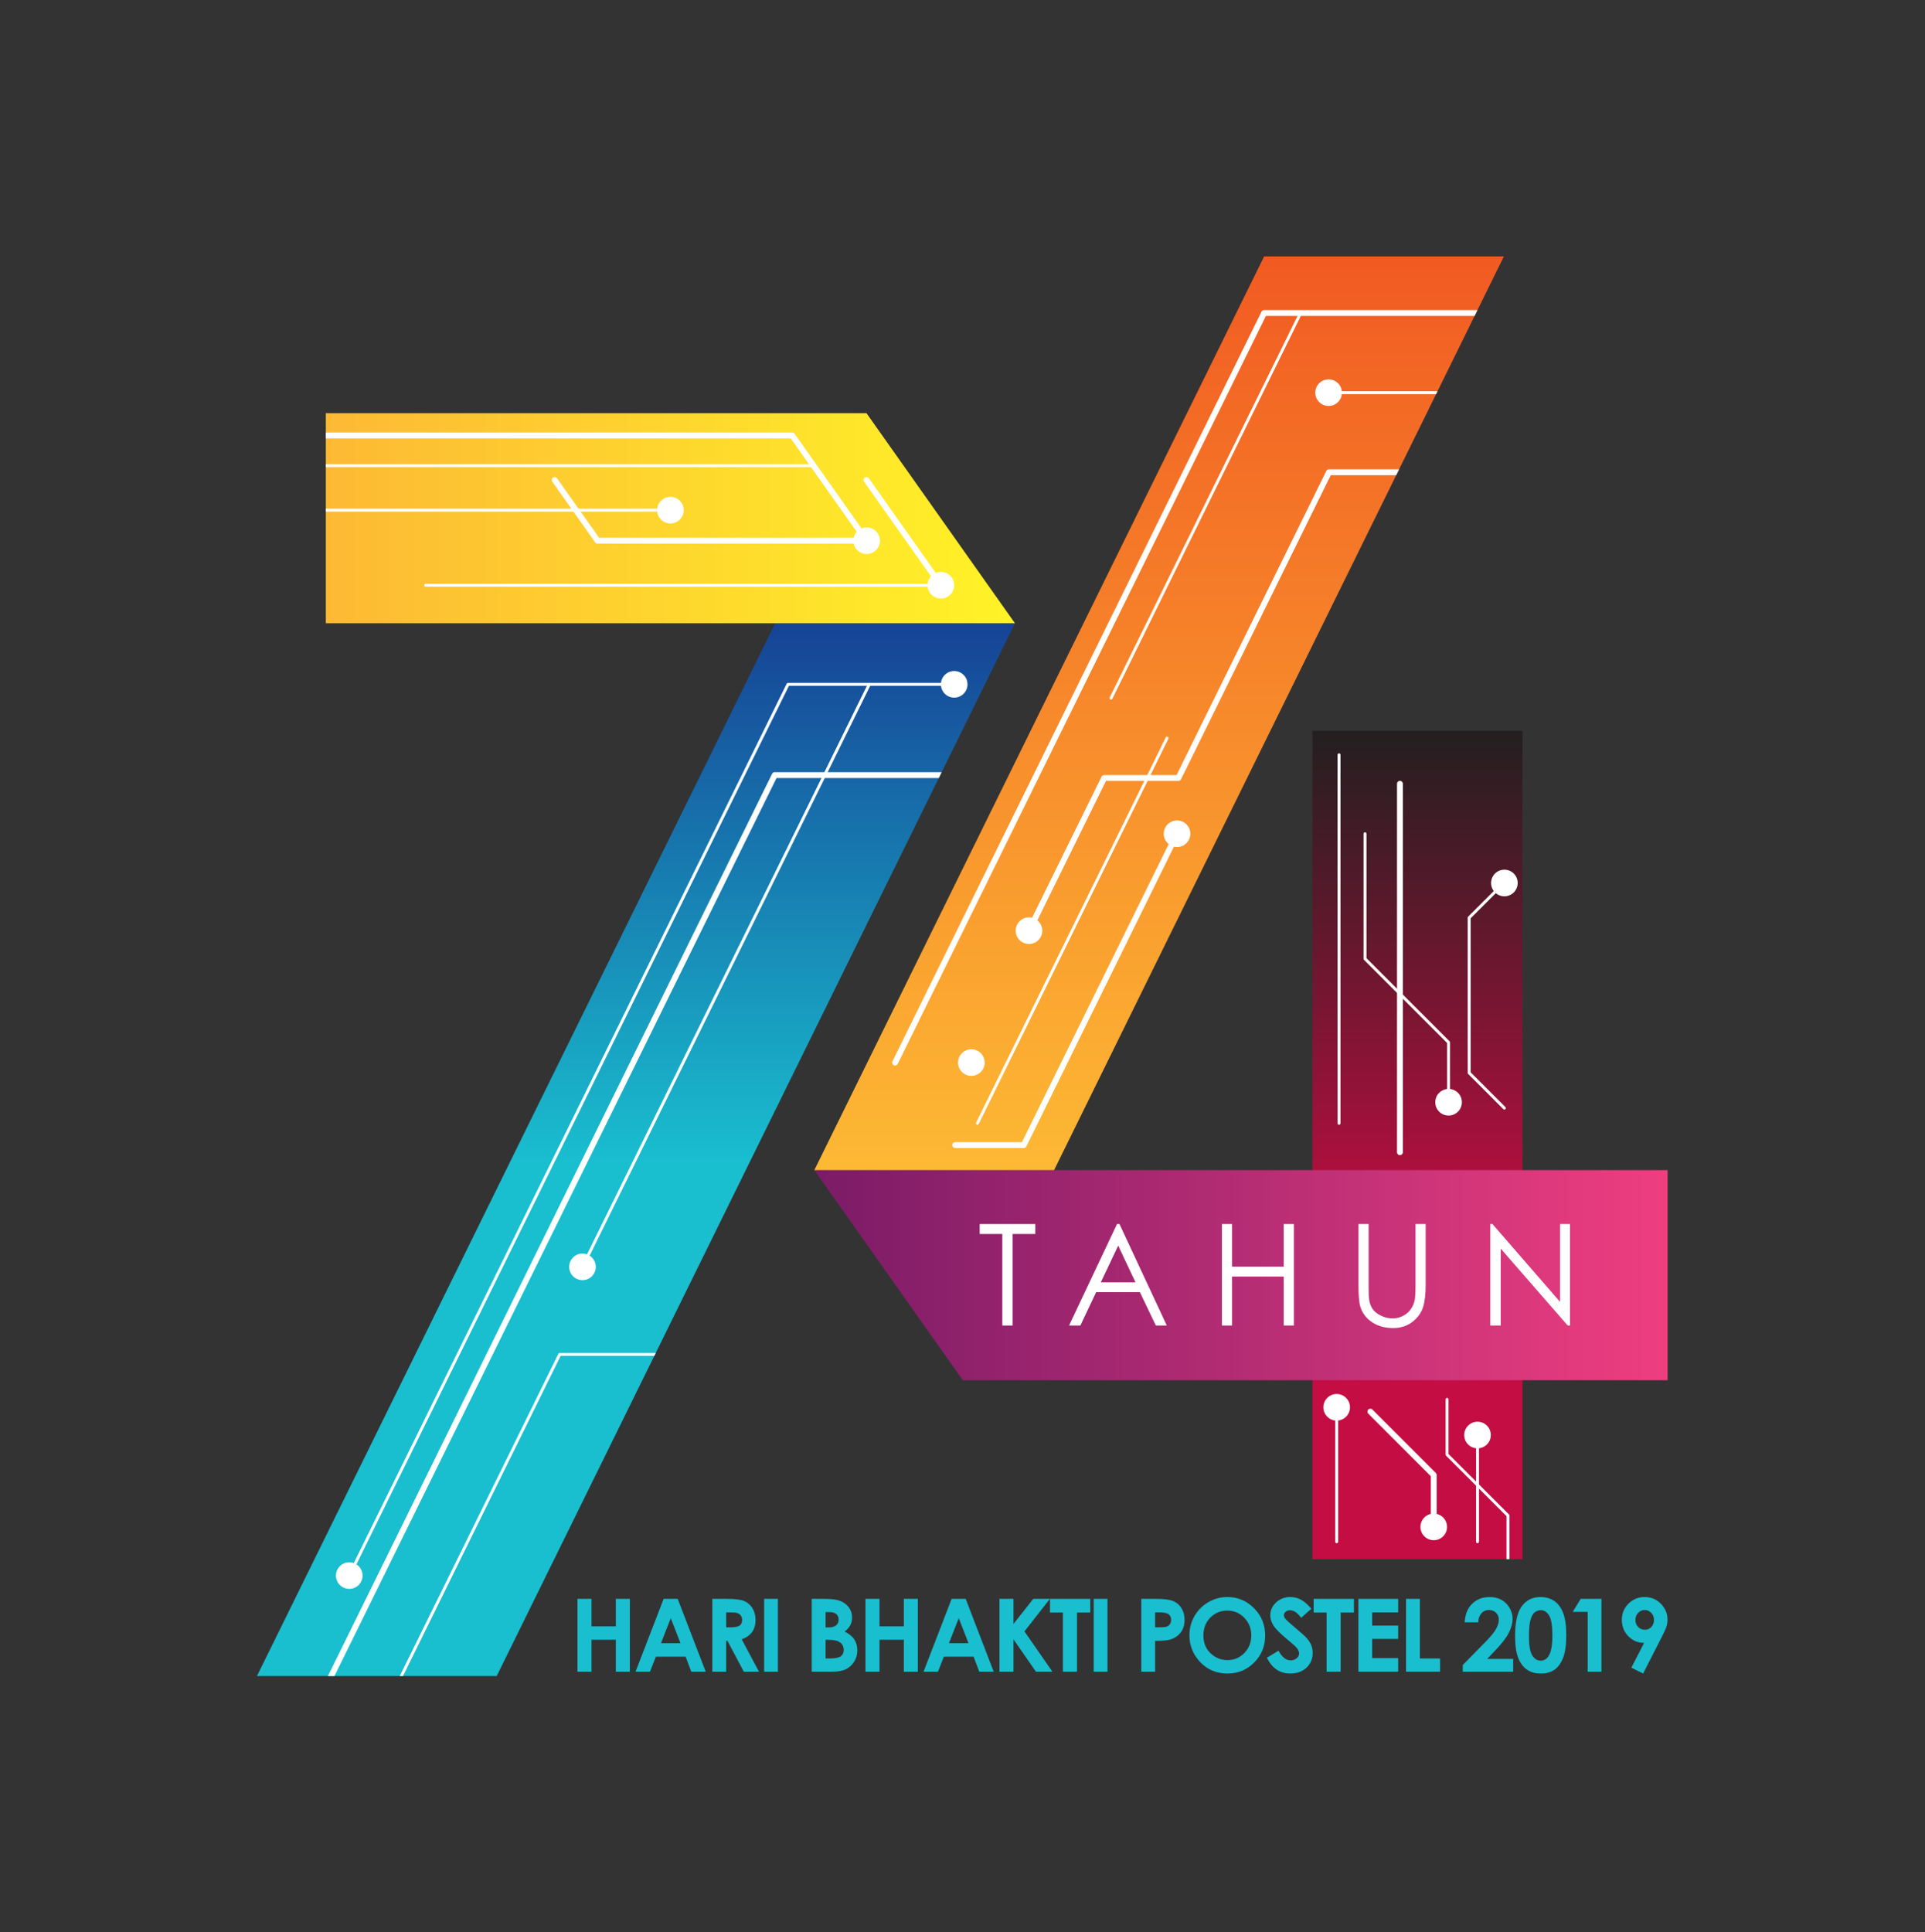 <?xml version="1.0" encoding="UTF-8" standalone="no"?>
<!-- Created with Inkscape (http://www.inkscape.org/) -->

<svg
   xmlns:dc="http://purl.org/dc/elements/1.1/"
   xmlns:cc="http://creativecommons.org/ns#"
   xmlns:rdf="http://www.w3.org/1999/02/22-rdf-syntax-ns#"
   xmlns:svg="http://www.w3.org/2000/svg"
   xmlns="http://www.w3.org/2000/svg"
   xmlns:sodipodi="http://sodipodi.sourceforge.net/DTD/sodipodi-0.dtd"
   xmlns:inkscape="http://www.inkscape.org/namespaces/inkscape"
   version="1.1"
   id="svg2"
   xml:space="preserve"
   width="437.433"
   height="439.009"
   viewBox="0 0 437.433 439.009"
   sodipodi:docname="FA Re-Design Logo 74 postel.ai.svg"
   inkscape:version="0.92.4 (5da689c313, 2019-01-14)"><rect x="0" y="0" width="437.433" height="439.009" fill="#333333" stroke="none"/><defs
     id="defs6"><clipPath
       clipPathUnits="userSpaceOnUse"
       id="clipPath18"><path
         d="m 84.672,43.631 88.352,179.462 H 132.153 L 43.801,43.631 Z"
         id="path16"
         inkscape:connector-curvature="0" /></clipPath><linearGradient
       x1="0"
       y1="0"
       x2="1"
       y2="0"
       gradientUnits="userSpaceOnUse"
       gradientTransform="matrix(0,179.462,179.462,0,108.413,43.631)"
       spreadMethod="pad"
       id="linearGradient32"><stop
         style="stop-opacity:1;stop-color:#19becf"
         offset="0"
         id="stop24" /><stop
         style="stop-opacity:1;stop-color:#19becf"
         offset="0.007"
         id="stop26" /><stop
         style="stop-opacity:1;stop-color:#19becf"
         offset="0.489"
         id="stop28" /><stop
         style="stop-opacity:1;stop-color:#164396"
         offset="1"
         id="stop30" /></linearGradient><clipPath
       clipPathUnits="userSpaceOnUse"
       id="clipPath42"><path
         d="M 173.024,223.093 H 55.547 v 35.809 h 92.165 z"
         id="path40"
         inkscape:connector-curvature="0" /></clipPath><linearGradient
       x1="0"
       y1="0"
       x2="1"
       y2="0"
       gradientUnits="userSpaceOnUse"
       gradientTransform="matrix(117.477,0,0,-117.477,55.547,240.998)"
       spreadMethod="pad"
       id="linearGradient52"><stop
         style="stop-opacity:1;stop-color:#fdb934"
         offset="0"
         id="stop48" /><stop
         style="stop-opacity:1;stop-color:#fff327"
         offset="1"
         id="stop50" /></linearGradient><clipPath
       clipPathUnits="userSpaceOnUse"
       id="clipPath62"><path
         d="M 0,329.257 H 328.075 V 0 H 0 Z"
         id="path60"
         inkscape:connector-curvature="0" /></clipPath><clipPath
       clipPathUnits="userSpaceOnUse"
       id="clipPath74"><path
         d="m 223.725,63.55 h 35.808 v 141.211 h -35.808 z"
         id="path72"
         inkscape:connector-curvature="0" /></clipPath><linearGradient
       x1="0"
       y1="0"
       x2="1"
       y2="0"
       gradientUnits="userSpaceOnUse"
       gradientTransform="matrix(0,141.211,141.211,0,241.629,63.55)"
       spreadMethod="pad"
       id="linearGradient88"><stop
         style="stop-opacity:1;stop-color:#c40d42"
         offset="0"
         id="stop80" /><stop
         style="stop-opacity:1;stop-color:#c40d42"
         offset="0.378"
         id="stop82" /><stop
         style="stop-opacity:1;stop-color:#231f20"
         offset="0.998"
         id="stop84" /><stop
         style="stop-opacity:1;stop-color:#231f20"
         offset="1"
         id="stop86" /></linearGradient><clipPath
       clipPathUnits="userSpaceOnUse"
       id="clipPath98"><path
         d="m 138.817,129.871 25.312,-35.808 h 120.146 v 35.808 z"
         id="path96"
         inkscape:connector-curvature="0" /></clipPath><linearGradient
       x1="0"
       y1="0"
       x2="1"
       y2="0"
       gradientUnits="userSpaceOnUse"
       gradientTransform="matrix(145.457,0,0,-145.457,138.817,111.967)"
       spreadMethod="pad"
       id="linearGradient108"><stop
         style="stop-opacity:1;stop-color:#7b1b67"
         offset="0"
         id="stop104" /><stop
         style="stop-opacity:1;stop-color:#ee3e80"
         offset="1"
         id="stop106" /></linearGradient><clipPath
       clipPathUnits="userSpaceOnUse"
       id="clipPath118"><path
         d="m 215.497,285.626 -76.68,-155.755 h 40.871 l 76.681,155.755 z"
         id="path116"
         inkscape:connector-curvature="0" /></clipPath><linearGradient
       x1="0"
       y1="0"
       x2="1"
       y2="0"
       gradientUnits="userSpaceOnUse"
       gradientTransform="matrix(0,155.755,155.755,0,197.593,129.871)"
       spreadMethod="pad"
       id="linearGradient128"><stop
         style="stop-opacity:1;stop-color:#fdb934"
         offset="0"
         id="stop124" /><stop
         style="stop-opacity:1;stop-color:#f15a22"
         offset="1"
         id="stop126" /></linearGradient><clipPath
       clipPathUnits="userSpaceOnUse"
       id="clipPath138"><path
         d="M 0,329.257 H 328.075 V 0 H 0 Z"
         id="path136"
         inkscape:connector-curvature="0" /></clipPath></defs><sodipodi:namedview
     pagecolor="#ffffff"
     bordercolor="#666666"
     borderopacity="1"
     objecttolerance="10"
     gridtolerance="10"
     guidetolerance="10"
     inkscape:pageopacity="0"
     inkscape:pageshadow="2"
     inkscape:window-width="1366"
     inkscape:window-height="704"
     id="namedview4"
     showgrid="false"
     inkscape:zoom="1.2573764"
     inkscape:cx="218.71666"
     inkscape:cy="219.50467"
     inkscape:window-x="0"
     inkscape:window-y="27"
     inkscape:window-maximized="1"
     inkscape:current-layer="g10" /><g
     id="g10"
     inkscape:groupmode="layer"
     inkscape:label="FA Re-Design Logo 74 (1)"
     transform="matrix(1.333,0,0,-1.333,0,439.009)"><g
       id="g1348"><g
         id="g12"><g
           clip-path="url(#clipPath18)"
           id="g14"><g
             id="g20"><g
               id="g22"><path
                 inkscape:connector-curvature="0"
                 id="path34"
                 style="fill:url(#linearGradient32);stroke:none"
                 d="m 84.672,43.631 88.352,179.462 H 132.153 L 43.801,43.631 Z" /></g></g></g></g><g
         id="g36"><g
           clip-path="url(#clipPath42)"
           id="g38"><g
             id="g44"><g
               id="g46"><path
                 inkscape:connector-curvature="0"
                 id="path54"
                 style="fill:url(#linearGradient52);stroke:none"
                 d="M 173.024,223.093 H 55.547 v 35.809 h 92.165 z" /></g></g></g></g><g
         id="g56"><g
           clip-path="url(#clipPath62)"
           id="g58"><g
             transform="translate(147.736,236.667)"
             id="g64"><path
               inkscape:connector-curvature="0"
               id="path66"
               style="fill:#ffffff;fill-opacity:1;fill-rule:nonzero;stroke:none"
               d="m 0,0 h -45.863 c -0.162,0 -0.315,0.079 -0.408,0.211 l -7.315,10.348 c -0.159,0.225 -0.105,0.537 0.119,0.696 0.225,0.159 0.537,0.107 0.697,-0.119 L -45.604,1 H 0 C 0.276,1 0.5,0.776 0.5,0.5 0.5,0.224 0.276,0 0,0" /></g></g></g><g
         id="g68"><g
           clip-path="url(#clipPath74)"
           id="g70"><g
             id="g76"><g
               id="g78"><path
                 inkscape:connector-curvature="0"
                 id="path90"
                 style="fill:url(#linearGradient88);stroke:none"
                 d="m 223.725,63.55 h 35.808 v 141.211 h -35.808 z" /></g></g></g></g><g
         id="g92"><g
           clip-path="url(#clipPath98)"
           id="g94"><g
             id="g100"><g
               id="g102"><path
                 inkscape:connector-curvature="0"
                 id="path110"
                 style="fill:url(#linearGradient108);stroke:none"
                 d="m 138.817,129.871 25.312,-35.808 h 120.146 v 35.808 z" /></g></g></g></g><g
         id="g112"><g
           clip-path="url(#clipPath118)"
           id="g114"><g
             id="g120"><g
               id="g122"><path
                 inkscape:connector-curvature="0"
                 id="path130"
                 style="fill:url(#linearGradient128);stroke:none"
                 d="m 215.497,285.626 -76.68,-155.755 h 40.871 l 76.681,155.755 z" /></g></g></g></g><g
         id="g132"><g
           clip-path="url(#clipPath138)"
           id="g134"><g
             transform="translate(174.524,133.644)"
             id="g140"><path
               inkscape:connector-curvature="0"
               id="path142"
               style="fill:#ffffff;fill-opacity:1;fill-rule:nonzero;stroke:none"
               d="m 0,0 h -11.686 c -0.276,0 -0.5,0.224 -0.5,0.5 0,0.276 0.224,0.5 0.5,0.5 h 11.374 l 25.991,52.79 c 0.123,0.248 0.421,0.347 0.669,0.228 0.248,-0.122 0.349,-0.422 0.227,-0.67 L 0.448,0.279 C 0.364,0.108 0.19,0 0,0" /></g><g
             transform="translate(189.391,210.073)"
             id="g144"><path
               inkscape:connector-curvature="0"
               id="path146"
               style="fill:#ffffff;fill-opacity:1;fill-rule:nonzero;stroke:none"
               d="m 0,0 c -0.037,0 -0.075,0.008 -0.11,0.026 -0.124,0.061 -0.175,0.21 -0.115,0.334 l 32.329,65.665 c 0.061,0.124 0.214,0.174 0.334,0.114 0.125,-0.061 0.175,-0.21 0.115,-0.334 L 0.225,0.14 C 0.181,0.051 0.092,0 0,0" /></g><g
             transform="translate(166.622,137.609)"
             id="g148"><path
               inkscape:connector-curvature="0"
               id="path150"
               style="fill:#ffffff;fill-opacity:1;fill-rule:nonzero;stroke:none"
               d="M 0,0 C -0.037,0 -0.075,0.008 -0.11,0.025 -0.234,0.087 -0.285,0.236 -0.225,0.36 l 32.329,65.665 c 0.061,0.124 0.213,0.173 0.334,0.114 0.125,-0.061 0.175,-0.211 0.115,-0.335 L 0.225,0.14 C 0.181,0.051 0.092,0 0,0" /></g><g
             transform="translate(98.438,56.79)"
             id="g152"><path
               inkscape:connector-curvature="0"
               id="path154"
               style="fill:#19becf;fill-opacity:1;fill-rule:nonzero;stroke:none"
               d="M 0,0 H 2.398 V -4.686 H 6.543 V 0 h 2.39 v -12.419 h -2.39 v 5.445 H 2.398 v -5.445 H 0 Z" /></g><g
             transform="translate(114.344,53.497)"
             id="g156"><path
               inkscape:connector-curvature="0"
               id="path158"
               style="fill:#19becf;fill-opacity:1;fill-rule:nonzero;stroke:none"
               d="M 0,0 -1.666,-4.264 H 1.656 Z M -1.213,3.293 H 1.184 L 5.96,-9.126 H 3.504 l -0.972,2.558 h -5.067 l -1.011,-2.558 h -2.456 z" /></g><g
             transform="translate(123.791,51.936)"
             id="g160"><path
               inkscape:connector-curvature="0"
               id="path162"
               style="fill:#19becf;fill-opacity:1;fill-rule:nonzero;stroke:none"
               d="m 0,0 h 0.741 c 0.752,0 1.27,0.099 1.553,0.296 0.283,0.198 0.425,0.525 0.425,0.982 0,0.272 -0.071,0.507 -0.21,0.708 C 2.368,2.187 2.18,2.33 1.944,2.418 1.709,2.506 1.276,2.549 0.648,2.549 H 0 Z m -2.363,4.854 h 2.504 c 1.372,0 2.348,-0.123 2.93,-0.368 C 3.653,4.242 4.121,3.835 4.476,3.267 4.829,2.698 5.007,2.025 5.007,1.249 5.007,0.433 4.811,-0.249 4.42,-0.798 4.028,-1.347 3.439,-1.762 2.651,-2.043 L 5.594,-7.564 H 3.009 L 0.217,-2.305 H 0 v -5.259 h -2.363 z" /></g><path
             inkscape:connector-curvature="0"
             id="path164"
             style="fill:#19becf;fill-opacity:1;fill-rule:nonzero;stroke:none"
             d="m 130.264,56.79 h 2.347 V 44.371 h -2.347 z" /><g
             transform="translate(140.742,49.808)"
             id="g166"><path
               inkscape:connector-curvature="0"
               id="path168"
               style="fill:#19becf;fill-opacity:1;fill-rule:nonzero;stroke:none"
               d="m 0,0 v -3.183 h 0.592 c 0.982,0 1.644,0.124 1.985,0.372 0.342,0.248 0.513,0.608 0.513,1.081 0,0.535 -0.201,0.957 -0.602,1.266 C 2.088,-0.154 1.422,0 0.49,0 Z M 0,4.728 V 2.11 h 0.517 c 0.576,0 1.004,0.121 1.284,0.364 C 2.08,2.716 2.22,3.045 2.22,3.462 2.22,3.85 2.087,4.158 1.821,4.386 1.556,4.614 1.152,4.728 0.609,4.728 Z M -2.364,-5.437 V 6.982 h 1.952 C 0.721,6.982 1.549,6.909 2.073,6.763 2.817,6.565 3.409,6.199 3.849,5.665 4.288,5.13 4.508,4.5 4.508,3.773 4.508,3.301 4.408,2.872 4.208,2.486 4.008,2.101 3.684,1.739 3.233,1.401 3.987,1.047 4.539,0.604 4.888,0.072 5.236,-0.46 5.411,-1.089 5.411,-1.814 5.411,-2.513 5.23,-3.148 4.87,-3.723 4.51,-4.297 4.045,-4.726 3.476,-5.01 2.906,-5.295 2.12,-5.437 1.118,-5.437 Z" /></g><g
             transform="translate(147.534,56.79)"
             id="g170"><path
               inkscape:connector-curvature="0"
               id="path172"
               style="fill:#19becf;fill-opacity:1;fill-rule:nonzero;stroke:none"
               d="M 0,0 H 2.397 V -4.686 H 6.543 V 0 H 8.932 V -12.419 H 6.543 v 5.445 H 2.397 v -5.445 H 0 Z" /></g><g
             transform="translate(163.44,53.497)"
             id="g174"><path
               inkscape:connector-curvature="0"
               id="path176"
               style="fill:#19becf;fill-opacity:1;fill-rule:nonzero;stroke:none"
               d="M 0,0 -1.667,-4.264 H 1.656 Z M -1.214,3.293 H 1.184 L 5.96,-9.126 H 3.503 l -0.972,2.558 h -5.067 l -1.01,-2.558 h -2.457 z" /></g><g
             transform="translate(170.381,56.79)"
             id="g178"><path
               inkscape:connector-curvature="0"
               id="path180"
               style="fill:#19becf;fill-opacity:1;fill-rule:nonzero;stroke:none"
               d="M 0,0 H 2.389 V -4.281 L 5.76,0 H 8.599 L 4.262,-5.543 9.021,-12.419 H 6.217 l -3.828,5.518 v -5.518 H 0 Z" /></g><g
             transform="translate(178.996,56.79)"
             id="g182"><path
               inkscape:connector-curvature="0"
               id="path184"
               style="fill:#19becf;fill-opacity:1;fill-rule:nonzero;stroke:none"
               d="M 0,0 H 6.863 V -2.33 H 4.601 V -12.419 H 2.203 V -2.33 H 0 Z" /></g><path
             inkscape:connector-curvature="0"
             id="path186"
             style="fill:#19becf;fill-opacity:1;fill-rule:nonzero;stroke:none"
             d="m 186.447,56.79 h 2.348 V 44.371 h -2.348 z" /><g
             transform="translate(196.917,51.936)"
             id="g188"><path
               inkscape:connector-curvature="0"
               id="path190"
               style="fill:#19becf;fill-opacity:1;fill-rule:nonzero;stroke:none"
               d="m 0,0 h 0.752 c 0.591,0 1.001,0.042 1.232,0.127 0.231,0.085 0.412,0.225 0.544,0.419 0.133,0.195 0.199,0.431 0.199,0.707 0,0.48 -0.186,0.83 -0.557,1.051 C 1.899,2.468 1.398,2.549 0.667,2.549 H 0 Z M -2.363,4.854 H 0.144 C 1.5,4.854 2.478,4.729 3.077,4.479 3.677,4.228 4.149,3.822 4.496,3.263 4.842,2.702 5.015,2.031 5.015,1.249 5.015,0.383 4.788,-0.338 4.335,-0.912 3.882,-1.486 3.268,-1.886 2.49,-2.11 2.035,-2.24 1.204,-2.305 0,-2.305 v -5.259 h -2.363 z" /></g><g
             transform="translate(209.219,54.789)"
             id="g192"><path
               inkscape:connector-curvature="0"
               id="path194"
               style="fill:#19becf;fill-opacity:1;fill-rule:nonzero;stroke:none"
               d="m 0,0 c -1.149,0 -2.115,-0.4 -2.898,-1.199 -0.784,-0.799 -1.175,-1.816 -1.175,-3.048 0,-1.373 0.493,-2.459 1.479,-3.259 0.766,-0.624 1.645,-0.936 2.636,-0.936 1.121,0 2.076,0.405 2.865,1.215 0.789,0.811 1.184,1.81 1.184,2.998 0,1.181 -0.398,2.181 -1.193,3 C 2.104,-0.41 1.138,0 0,0 m 0.025,2.313 c 1.757,0 3.268,-0.636 4.533,-1.908 1.264,-1.272 1.896,-2.823 1.896,-4.652 0,-1.812 -0.624,-3.346 -1.871,-4.601 -1.247,-1.255 -2.761,-1.882 -4.541,-1.882 -1.863,0 -3.412,0.644 -4.646,1.933 -1.233,1.288 -1.85,2.819 -1.85,4.593 0,1.187 0.287,2.279 0.862,3.275 0.574,0.996 1.364,1.785 2.369,2.368 1.005,0.582 2.088,0.874 3.248,0.874" /></g><g
             transform="translate(223.554,55.102)"
             id="g196"><path
               inkscape:connector-curvature="0"
               id="path198"
               style="fill:#19becf;fill-opacity:1;fill-rule:nonzero;stroke:none"
               d="m 0,0 -1.751,-1.545 c -0.614,0.856 -1.24,1.283 -1.877,1.283 -0.31,0 -0.564,-0.084 -0.762,-0.249 -0.197,-0.167 -0.296,-0.353 -0.296,-0.561 0,-0.209 0.071,-0.406 0.212,-0.591 0.192,-0.248 0.77,-0.78 1.734,-1.596 0.902,-0.755 1.449,-1.23 1.64,-1.427 0.48,-0.484 0.819,-0.947 1.019,-1.388 0.2,-0.443 0.301,-0.925 0.301,-1.448 0,-1.019 -0.353,-1.861 -1.057,-2.525 -0.704,-0.664 -1.622,-0.996 -2.755,-0.996 -0.885,0 -1.655,0.217 -2.311,0.65 -0.657,0.434 -1.219,1.115 -1.687,2.043 l 1.987,1.199 c 0.598,-1.097 1.286,-1.646 2.064,-1.646 0.405,0 0.746,0.118 1.022,0.355 0.277,0.236 0.415,0.508 0.415,0.818 0,0.281 -0.104,0.563 -0.313,0.845 -0.209,0.281 -0.668,0.712 -1.378,1.291 -1.353,1.103 -2.228,1.955 -2.622,2.553 -0.395,0.6 -0.592,1.199 -0.592,1.794 0,0.862 0.328,1.601 0.985,2.217 C -5.366,1.692 -4.556,2 -3.592,2 -2.973,2 -2.382,1.856 -1.821,1.569 -1.261,1.283 -0.653,0.76 0,0" /></g><g
             transform="translate(223.94,56.79)"
             id="g200"><path
               inkscape:connector-curvature="0"
               id="path202"
               style="fill:#19becf;fill-opacity:1;fill-rule:nonzero;stroke:none"
               d="M 0,0 H 6.863 V -2.33 H 4.601 V -12.419 H 2.203 V -2.33 H 0 Z" /></g><g
             transform="translate(231.567,56.79)"
             id="g204"><path
               inkscape:connector-curvature="0"
               id="path206"
               style="fill:#19becf;fill-opacity:1;fill-rule:nonzero;stroke:none"
               d="M 0,0 H 6.779 V -2.313 H 2.347 V -4.56 H 6.779 V -6.83 H 2.347 v -3.268 h 4.432 v -2.321 H 0 Z" /></g><g
             transform="translate(239.686,56.79)"
             id="g208"><path
               inkscape:connector-curvature="0"
               id="path210"
               style="fill:#19becf;fill-opacity:1;fill-rule:nonzero;stroke:none"
               d="m 0,0 h 2.364 v -10.165 h 3.445 v -2.254 H 0 Z" /></g><g
             transform="translate(251.996,52.788)"
             id="g212"><path
               inkscape:connector-curvature="0"
               id="path214"
               style="fill:#19becf;fill-opacity:1;fill-rule:nonzero;stroke:none"
               d="m 0,0 h -2.305 c 0.063,1.339 0.483,2.394 1.263,3.161 0.779,0.769 1.779,1.152 3.001,1.152 0.754,0 1.419,-0.159 1.996,-0.476 C 4.532,3.519 4.994,3.061 5.34,2.461 5.686,1.861 5.859,1.252 5.859,0.633 c 0,-0.737 -0.21,-1.53 -0.63,-2.381 C 4.811,-2.598 4.043,-3.603 2.928,-4.762 L 1.534,-6.23 H 5.96 v -2.187 h -8.603 v 1.131 l 3.842,3.918 c 0.929,0.939 1.546,1.695 1.853,2.266 0.306,0.572 0.46,1.087 0.46,1.549 0,0.479 -0.158,0.874 -0.477,1.187 C 2.717,1.945 2.308,2.102 1.807,2.102 1.3,2.102 0.878,1.913 0.54,1.536 0.203,1.159 0.022,0.647 0,0" /></g><g
             transform="translate(262.659,54.857)"
             id="g216"><path
               inkscape:connector-curvature="0"
               id="path218"
               style="fill:#19becf;fill-opacity:1;fill-rule:nonzero;stroke:none"
               d="m 0,0 c -0.398,0 -0.753,-0.128 -1.062,-0.384 -0.308,-0.257 -0.544,-0.697 -0.708,-1.321 -0.162,-0.625 -0.244,-1.54 -0.244,-2.744 0,-1.571 0.187,-2.655 0.561,-3.255 0.373,-0.599 0.857,-0.899 1.453,-0.899 0.573,0 1.027,0.285 1.365,0.853 0.409,0.687 0.614,1.835 0.614,3.444 0,1.632 -0.183,2.758 -0.551,3.377 C 1.061,-0.31 0.584,0 0,0 m -0.055,2.245 c 0.907,0 1.687,-0.222 2.343,-0.667 0.655,-0.444 1.162,-1.124 1.52,-2.038 0.357,-0.915 0.536,-2.188 0.536,-3.82 0,-1.65 -0.182,-2.933 -0.545,-3.85 -0.362,-0.918 -0.852,-1.592 -1.465,-2.022 -0.613,-0.43 -1.387,-0.646 -2.321,-0.646 -0.935,0 -1.72,0.217 -2.356,0.651 -0.636,0.433 -1.134,1.091 -1.494,1.975 -0.36,0.883 -0.54,2.141 -0.54,3.774 0,2.279 0.352,3.93 1.055,4.955 0.782,1.126 1.872,1.688 3.267,1.688" /></g><g
             transform="translate(269.464,56.79)"
             id="g220"><path
               inkscape:connector-curvature="0"
               id="path222"
               style="fill:#19becf;fill-opacity:1;fill-rule:nonzero;stroke:none"
               d="M 0,0 H 3.537 V -12.419 H 1.19 v 10.198 h -2.557 z" /></g><g
             transform="translate(280.402,51.522)"
             id="g224"><path
               inkscape:connector-curvature="0"
               id="path226"
               style="fill:#19becf;fill-opacity:1;fill-rule:nonzero;stroke:none"
               d="M 0,0 C 0.439,0 0.808,0.16 1.106,0.48 1.404,0.8 1.554,1.196 1.554,1.667 1.554,2.15 1.397,2.555 1.085,2.88 0.772,3.206 0.408,3.368 -0.009,3.368 -0.447,3.368 -0.824,3.207 -1.14,2.885 -1.455,2.562 -1.612,2.159 -1.612,1.676 -1.612,1.198 -1.459,0.8 -1.152,0.48 -0.846,0.16 -0.461,0 0,0 m -0.295,-7.463 -2.009,0.997 2.176,4.229 c -1.055,0 -1.951,0.377 -2.689,1.13 -0.74,0.753 -1.109,1.689 -1.109,2.808 0,1.085 0.379,2.003 1.136,2.753 0.757,0.751 1.67,1.126 2.739,1.126 1.12,0 2.053,-0.389 2.799,-1.167 C 3.494,3.634 3.866,2.739 3.866,1.728 3.866,1.345 3.809,0.961 3.693,0.576 3.578,0.191 3.313,-0.403 2.896,-1.207 Z" /></g><g
             transform="translate(167.009,118.987)"
             id="g228"><path
               inkscape:connector-curvature="0"
               id="path230"
               style="fill:#ffffff;fill-opacity:1;fill-rule:nonzero;stroke:none"
               d="M 0,0 V 1.693 H 9.479 V 0 H 5.621 V -15.604 H 3.857 L 3.857,0 Z" /></g><g
             transform="translate(190.62,117.006)"
             id="g232"><path
               inkscape:connector-curvature="0"
               id="path234"
               style="fill:#ffffff;fill-opacity:1;fill-rule:nonzero;stroke:none"
               d="M 0,0 -2.965,-6.262 H 2.949 Z M 0.218,3.675 8.284,-13.623 H 6.417 l -2.72,5.691 h -7.452 l -2.694,-5.691 h -1.929 l 8.173,17.298 z" /></g><g
             transform="translate(208.305,120.681)"
             id="g236"><path
               inkscape:connector-curvature="0"
               id="path238"
               style="fill:#ffffff;fill-opacity:1;fill-rule:nonzero;stroke:none"
               d="m 0,0 h 1.729 v -7.256 h 8.807 V 0 h 1.729 v -17.298 h -1.729 v 8.349 H 1.729 v -8.349 H 0 Z" /></g><g
             transform="translate(231.582,120.681)"
             id="g240"><path
               inkscape:connector-curvature="0"
               id="path242"
               style="fill:#ffffff;fill-opacity:1;fill-rule:nonzero;stroke:none"
               d="m 0,0 h 1.729 v -10.442 c 0,-1.239 0.023,-2.011 0.07,-2.317 0.086,-0.681 0.286,-1.252 0.599,-1.711 0.314,-0.458 0.796,-0.843 1.447,-1.152 0.65,-0.31 1.305,-0.465 1.964,-0.465 0.572,0 1.121,0.122 1.646,0.365 0.524,0.243 0.964,0.58 1.316,1.011 0.354,0.432 0.612,0.953 0.777,1.565 0.117,0.438 0.177,1.339 0.177,2.704 V 0 h 1.728 v -10.442 c 0,-1.544 -0.151,-2.793 -0.453,-3.746 -0.302,-0.952 -0.905,-1.781 -1.811,-2.487 -0.905,-0.705 -2.001,-1.057 -3.287,-1.057 -1.395,0 -2.59,0.333 -3.586,0.999 -0.996,0.666 -1.662,1.548 -1.999,2.645 C 0.105,-13.413 0,-12.198 0,-10.442 Z" /></g><g
             transform="translate(254.046,103.383)"
             id="g244"><path
               inkscape:connector-curvature="0"
               id="path246"
               style="fill:#ffffff;fill-opacity:1;fill-rule:nonzero;stroke:none"
               d="M 0,0 V 17.298 H 0.377 L 11.889,4.038 v 13.26 h 1.705 L 13.594,0 H 13.206 L 1.788,13.099 V 0 Z" /></g><g
             transform="translate(150.006,237.167)"
             id="g248"><path
               inkscape:connector-curvature="0"
               id="path250"
               style="fill:#ffffff;fill-opacity:1;fill-rule:nonzero;stroke:none"
               d="m 0,0 c 0,-1.253 -1.017,-2.269 -2.27,-2.269 -1.252,0 -2.269,1.016 -2.269,2.269 0,1.253 1.017,2.269 2.269,2.269 C -1.017,2.269 0,1.253 0,0" /></g><g
             transform="translate(59.54,60.507)"
             id="g252"><path
               inkscape:connector-curvature="0"
               id="path254"
               style="fill:#ffffff;fill-opacity:1;fill-rule:nonzero;stroke:none"
               d="M 0,0 C -0.037,0 -0.075,0.008 -0.11,0.025 -0.234,0.087 -0.285,0.236 -0.225,0.36 l 74.797,151.929 c 0.042,0.086 0.129,0.14 0.225,0.14 h 28.324 c 0.138,0 0.25,-0.112 0.25,-0.25 0,-0.138 -0.112,-0.25 -0.25,-0.25 H 74.952 L 0.225,0.14 C 0.181,0.051 0.092,0 0,0" /></g><g
             transform="translate(164.931,212.686)"
             id="g256"><path
               inkscape:connector-curvature="0"
               id="path258"
               style="fill:#ffffff;fill-opacity:1;fill-rule:nonzero;stroke:none"
               d="m 0,0 c 0,-1.253 -1.016,-2.27 -2.27,-2.27 -1.252,0 -2.268,1.017 -2.268,2.27 0,1.253 1.016,2.269 2.268,2.269 C -1.016,2.269 0,1.253 0,0" /></g><g
             transform="translate(167.856,148.203)"
             id="g260"><path
               inkscape:connector-curvature="0"
               id="path262"
               style="fill:#ffffff;fill-opacity:1;fill-rule:nonzero;stroke:none"
               d="m 0,0 c 0,-1.253 -1.016,-2.269 -2.269,-2.269 -1.253,0 -2.269,1.016 -2.269,2.269 0,1.254 1.016,2.27 2.269,2.27 C -1.016,2.27 0,1.254 0,0" /></g><g
             transform="translate(202.921,187.213)"
             id="g264"><path
               inkscape:connector-curvature="0"
               id="path266"
               style="fill:#ffffff;fill-opacity:1;fill-rule:nonzero;stroke:none"
               d="m 0,0 c 0,-1.253 -1.017,-2.269 -2.27,-2.269 -1.252,0 -2.269,1.016 -2.269,2.269 0,1.253 1.017,2.27 2.269,2.27 C -1.017,2.27 0,1.253 0,0" /></g><g
             transform="translate(249.21,141.448)"
             id="g268"><path
               inkscape:connector-curvature="0"
               id="path270"
               style="fill:#ffffff;fill-opacity:1;fill-rule:nonzero;stroke:none"
               d="m 0,0 c 0,-1.254 -1.016,-2.27 -2.27,-2.27 -1.252,0 -2.268,1.016 -2.268,2.27 0,1.253 1.016,2.269 2.268,2.269 C -1.016,2.269 0,1.253 0,0" /></g><g
             transform="translate(230.131,89.445)"
             id="g272"><path
               inkscape:connector-curvature="0"
               id="path274"
               style="fill:#ffffff;fill-opacity:1;fill-rule:nonzero;stroke:none"
               d="m 0,0 c 0,-1.254 -1.016,-2.27 -2.269,-2.27 -1.253,0 -2.269,1.016 -2.269,2.27 0,1.253 1.016,2.269 2.269,2.269 C -1.016,2.269 0,1.253 0,0" /></g><g
             transform="translate(254.143,84.715)"
             id="g276"><path
               inkscape:connector-curvature="0"
               id="path278"
               style="fill:#ffffff;fill-opacity:1;fill-rule:nonzero;stroke:none"
               d="m 0,0 c 0,-1.253 -1.016,-2.27 -2.27,-2.27 -1.252,0 -2.268,1.017 -2.268,2.27 0,1.253 1.016,2.27 2.268,2.27 C -1.016,2.27 0,1.253 0,0" /></g><g
             transform="translate(246.683,69.056)"
             id="g280"><path
               inkscape:connector-curvature="0"
               id="path282"
               style="fill:#ffffff;fill-opacity:1;fill-rule:nonzero;stroke:none"
               d="m 0,0 c 0,-1.253 -1.017,-2.269 -2.27,-2.269 -1.252,0 -2.269,1.016 -2.269,2.269 0,1.254 1.017,2.27 2.269,2.27 C -1.017,2.27 0,1.254 0,0" /></g><g
             transform="translate(258.723,178.821)"
             id="g284"><path
               inkscape:connector-curvature="0"
               id="path286"
               style="fill:#ffffff;fill-opacity:1;fill-rule:nonzero;stroke:none"
               d="m 0,0 c 0,-1.253 -1.016,-2.27 -2.269,-2.27 -1.253,0 -2.269,1.017 -2.269,2.27 0,1.253 1.016,2.269 2.269,2.269 C -1.016,2.269 0,1.253 0,0" /></g><g
             transform="translate(177.683,170.692)"
             id="g288"><path
               inkscape:connector-curvature="0"
               id="path290"
               style="fill:#ffffff;fill-opacity:1;fill-rule:nonzero;stroke:none"
               d="m 0,0 c 0,-1.253 -1.017,-2.27 -2.27,-2.27 -1.252,0 -2.269,1.017 -2.269,2.27 0,1.253 1.017,2.269 2.269,2.269 C -1.017,2.269 0,1.253 0,0" /></g><g
             transform="translate(228.755,262.401)"
             id="g292"><path
               inkscape:connector-curvature="0"
               id="path294"
               style="fill:#ffffff;fill-opacity:1;fill-rule:nonzero;stroke:none"
               d="m 0,0 c 0,-1.253 -1.016,-2.269 -2.27,-2.269 -1.252,0 -2.268,1.016 -2.268,2.269 0,1.253 1.016,2.27 2.268,2.27 C -1.016,2.27 0,1.253 0,0" /></g><g
             transform="translate(61.809,60.757)"
             id="g296"><path
               inkscape:connector-curvature="0"
               id="path298"
               style="fill:#ffffff;fill-opacity:1;fill-rule:nonzero;stroke:none"
               d="m 0,0 c 0,-1.253 -1.016,-2.269 -2.269,-2.269 -1.253,0 -2.269,1.016 -2.269,2.269 0,1.254 1.016,2.27 2.269,2.27 C -1.016,2.27 0,1.254 0,0" /></g><g
             transform="translate(101.567,113.383)"
             id="g300"><path
               inkscape:connector-curvature="0"
               id="path302"
               style="fill:#ffffff;fill-opacity:1;fill-rule:nonzero;stroke:none"
               d="m 0,0 c 0,-1.253 -1.016,-2.269 -2.269,-2.269 -1.253,0 -2.269,1.016 -2.269,2.269 0,1.254 1.016,2.27 2.269,2.27 C -1.016,2.27 0,1.254 0,0" /></g><g
             transform="translate(116.555,242.374)"
             id="g304"><path
               inkscape:connector-curvature="0"
               id="path306"
               style="fill:#ffffff;fill-opacity:1;fill-rule:nonzero;stroke:none"
               d="m 0,0 c 0,-1.253 -1.016,-2.269 -2.27,-2.269 -1.252,0 -2.268,1.016 -2.268,2.269 0,1.253 1.016,2.269 2.268,2.269 C -1.016,2.269 0,1.253 0,0" /></g><g
             transform="translate(160.393,229.073)"
             id="g308"><path
               inkscape:connector-curvature="0"
               id="path310"
               style="fill:#ffffff;fill-opacity:1;fill-rule:nonzero;stroke:none"
               d="M 0,0 C -0.156,0 -0.311,0.074 -0.408,0.211 L -13.089,18.15 c -0.159,0.225 -0.105,0.537 0.119,0.697 0.224,0.157 0.536,0.106 0.698,-0.12 L 0.408,0.789 C 0.567,0.563 0.514,0.251 0.289,0.092 0.201,0.03 0.101,0 0,0" /></g><g
             transform="translate(162.661,229.573)"
             id="g312"><path
               inkscape:connector-curvature="0"
               id="path314"
               style="fill:#ffffff;fill-opacity:1;fill-rule:nonzero;stroke:none"
               d="m 0,0 c 0,-1.253 -1.016,-2.269 -2.269,-2.269 -1.253,0 -2.269,1.016 -2.269,2.269 0,1.253 1.016,2.269 2.269,2.269 C -1.016,2.269 0,1.253 0,0" /></g><g
             transform="translate(160.393,229.323)"
             id="g316"><path
               inkscape:connector-curvature="0"
               id="path318"
               style="fill:#ffffff;fill-opacity:1;fill-rule:nonzero;stroke:none"
               d="m 0,0 h -87.828 c -0.138,0 -0.25,0.112 -0.25,0.25 0,0.138 0.112,0.25 0.25,0.25 H 0 C 0.138,0.5 0.25,0.388 0.25,0.25 0.25,0.112 0.138,0 0,0" /></g><g
             transform="translate(99.298,113.133)"
             id="g320"><path
               inkscape:connector-curvature="0"
               id="path322"
               style="fill:#ffffff;fill-opacity:1;fill-rule:nonzero;stroke:none"
               d="M 0,0 C -0.037,0 -0.075,0.008 -0.11,0.025 -0.234,0.087 -0.285,0.236 -0.225,0.36 l 48.888,99.303 c 0.063,0.124 0.214,0.174 0.335,0.114 0.124,-0.061 0.175,-0.211 0.114,-0.335 L 0.225,0.14 C 0.181,0.051 0.092,0 0,0" /></g><g
             transform="translate(228.264,137.609)"
             id="g324"><path
               inkscape:connector-curvature="0"
               id="path326"
               style="fill:#ffffff;fill-opacity:1;fill-rule:nonzero;stroke:none"
               d="m 0,0 c -0.138,0 -0.25,0.112 -0.25,0.25 v 62.811 c 0,0.138 0.112,0.25 0.25,0.25 0.138,0 0.25,-0.112 0.25,-0.25 V 0.25 C 0.25,0.112 0.138,0 0,0" /></g><g
             transform="translate(238.649,132.425)"
             id="g328"><path
               inkscape:connector-curvature="0"
               id="path330"
               style="fill:#ffffff;fill-opacity:1;fill-rule:nonzero;stroke:none"
               d="m 0,0 c -0.276,0 -0.5,0.224 -0.5,0.5 v 62.811 c 0,0.276 0.224,0.5 0.5,0.5 0.276,0 0.5,-0.224 0.5,-0.5 V 0.5 C 0.5,0.224 0.276,0 0,0" /></g><g
             transform="translate(246.94,141.198)"
             id="g332"><path
               inkscape:connector-curvature="0"
               id="path334"
               style="fill:#ffffff;fill-opacity:1;fill-rule:nonzero;stroke:none"
               d="m 0,0 c -0.138,0 -0.25,0.112 -0.25,0.25 v 10.097 l -14.171,14.172 c -0.047,0.046 -0.073,0.11 -0.073,0.176 v 21.319 c 0,0.138 0.112,0.25 0.25,0.25 0.138,0 0.25,-0.112 0.25,-0.25 V 24.799 L 0.177,10.627 C 0.224,10.58 0.25,10.517 0.25,10.45 V 0.25 C 0.25,0.112 0.138,0 0,0" /></g><g
             transform="translate(256.453,140.196)"
             id="g336"><path
               inkscape:connector-curvature="0"
               id="path338"
               style="fill:#ffffff;fill-opacity:1;fill-rule:nonzero;stroke:none"
               d="m 0,0 c -0.064,0 -0.128,0.024 -0.177,0.073 l -6.001,6.002 c -0.047,0.047 -0.073,0.111 -0.073,0.177 v 26.455 c 0,0.066 0.026,0.13 0.073,0.177 l 5.916,5.916 c 0.098,0.098 0.256,0.098 0.354,0 0.097,-0.097 0.097,-0.256 0,-0.353 L -5.751,32.604 V 6.355 L 0.177,0.427 C 0.274,0.329 0.274,0.171 0.177,0.073 0.128,0.024 0.064,0 0,0" /></g><g
             transform="translate(227.862,66.275)"
             id="g340"><path
               inkscape:connector-curvature="0"
               id="path342"
               style="fill:#ffffff;fill-opacity:1;fill-rule:nonzero;stroke:none"
               d="m 0,0 c -0.138,0 -0.25,0.112 -0.25,0.25 v 22.92 c 0,0.138 0.112,0.25 0.25,0.25 0.138,0 0.25,-0.112 0.25,-0.25 V 0.25 C 0.25,0.112 0.138,0 0,0" /></g><g
             transform="translate(251.873,66.275)"
             id="g344"><path
               inkscape:connector-curvature="0"
               id="path346"
               style="fill:#ffffff;fill-opacity:1;fill-rule:nonzero;stroke:none"
               d="m 0,0 c -0.138,0 -0.25,0.112 -0.25,0.25 v 18.19 c 0,0.138 0.112,0.25 0.25,0.25 0.138,0 0.25,-0.112 0.25,-0.25 V 0.25 C 0.25,0.112 0.138,0 0,0" /></g><g
             transform="translate(244.413,68.556)"
             id="g348"><path
               inkscape:connector-curvature="0"
               id="path350"
               style="fill:#ffffff;fill-opacity:1;fill-rule:nonzero;stroke:none"
               d="m 0,0 c -0.276,0 -0.5,0.224 -0.5,0.5 v 8.637 l -10.662,10.662 c -0.195,0.195 -0.195,0.512 0,0.707 0.195,0.195 0.512,0.195 0.707,0 L 0.354,9.697 C 0.447,9.604 0.5,9.477 0.5,9.344 V 0.5 C 0.5,0.224 0.276,0 0,0" /></g><g
             transform="translate(148.145,237.455)"
             id="g352"><path
               inkscape:connector-curvature="0"
               id="path354"
               style="fill:#ffffff;fill-opacity:1;fill-rule:nonzero;stroke:none"
               d="m 0,0 -12.681,17.938 c -0.093,0.133 -0.246,0.212 -0.408,0.212 h -79.509 v -1 h 79.25 L -0.816,-0.577 c 0.097,-0.138 0.252,-0.212 0.408,-0.212 0.1,0 0.201,0.03 0.289,0.092 C 0.105,-0.538 0.159,-0.226 0,0" /></g><g
             transform="translate(138.688,250.217)"
             id="g356"><path
               inkscape:connector-curvature="0"
               id="path358"
               style="fill:#ffffff;fill-opacity:1;fill-rule:nonzero;stroke:none"
               d="m 0,0 h -83.141 v -0.5 0 H 0 c 0.138,0 0.25,0.112 0.25,0.25 C 0.25,-0.112 0.138,0 0,0" /></g><g
             transform="translate(114.285,242.623)"
             id="g360"><path
               inkscape:connector-curvature="0"
               id="path362"
               style="fill:#ffffff;fill-opacity:1;fill-rule:nonzero;stroke:none"
               d="m 0,0 h -58.738 v -0.5 0 H 0 c 0.138,0 0.25,0.112 0.25,0.25 C 0.25,-0.112 0.138,0 0,0" /></g><g
             transform="translate(111.792,98.716)"
             id="g364"><path
               inkscape:connector-curvature="0"
               id="path366"
               style="fill:#ffffff;fill-opacity:1;fill-rule:nonzero;stroke:none"
               d="m 0,0 h -16.375 c -0.096,0 -0.183,-0.054 -0.225,-0.14 l -27.049,-54.945 h 0.557 L -16.22,-0.5 h 15.973 z" /></g><g
             transform="translate(160.528,197.713)"
             id="g368"><path
               inkscape:connector-curvature="0"
               id="path370"
               style="fill:#ffffff;fill-opacity:1;fill-rule:nonzero;stroke:none"
               d="m 0,0 h -28.461 c -0.19,0 -0.364,-0.108 -0.448,-0.279 l -75.72,-153.803 h 1.114 L -28.149,-1 h 27.657 z" /></g><g
             transform="translate(251.87,276.488)"
             id="g372"><path
               inkscape:connector-curvature="0"
               id="path374"
               style="fill:#ffffff;fill-opacity:1;fill-rule:nonzero;stroke:none"
               d="m 0,0 h -36.373 c -0.19,0 -0.364,-0.108 -0.448,-0.279 l -62.91,-127.785 c -0.123,-0.248 -0.021,-0.547 0.227,-0.669 0.071,-0.036 0.147,-0.052 0.221,-0.052 0.184,0 0.361,0.102 0.448,0.279 L -36.062,-1 h 35.57 z" /></g><g
             transform="translate(245.058,262.651)"
             id="g376"><path
               inkscape:connector-curvature="0"
               id="path378"
               style="fill:#ffffff;fill-opacity:1;fill-rule:nonzero;stroke:none"
               d="m 0,0 h -18.572 c -0.138,0 -0.25,-0.112 -0.25,-0.25 0,-0.138 0.112,-0.25 0.25,-0.25 h 18.326 z" /></g><g
             transform="translate(238.502,249.336)"
             id="g380"><path
               inkscape:connector-curvature="0"
               id="path382"
               style="fill:#ffffff;fill-opacity:1;fill-rule:nonzero;stroke:none"
               d="m 0,0 h -11.961 c -0.19,0 -0.364,-0.108 -0.448,-0.279 l -25.522,-51.838 h -12.344 c -0.191,0 -0.365,-0.109 -0.449,-0.279 l -12.813,-26.028 c -0.122,-0.247 -0.021,-0.547 0.227,-0.669 0.072,-0.035 0.147,-0.052 0.221,-0.052 0.185,0 0.361,0.103 0.448,0.28 l 12.677,25.748 h 12.345 c 0.19,0 0.364,0.108 0.448,0.279 L -11.649,-1 h 11.157 z" /></g><g
             transform="translate(256.815,70.893)"
             id="g384"><path
               inkscape:connector-curvature="0"
               id="path386"
               style="fill:#ffffff;fill-opacity:1;fill-rule:nonzero;stroke:none"
               d="M 0,0 V -7.343 H 0.5 V 0.104 C 0.5,0.17 0.474,0.233 0.427,0.28 L -9.882,10.589 v 9.314 c 0,0.138 -0.112,0.25 -0.25,0.25 -0.138,0 -0.25,-0.112 -0.25,-0.25 v -9.418 c 0,-0.066 0.027,-0.13 0.073,-0.176 z" /></g></g></g></g></g></svg>